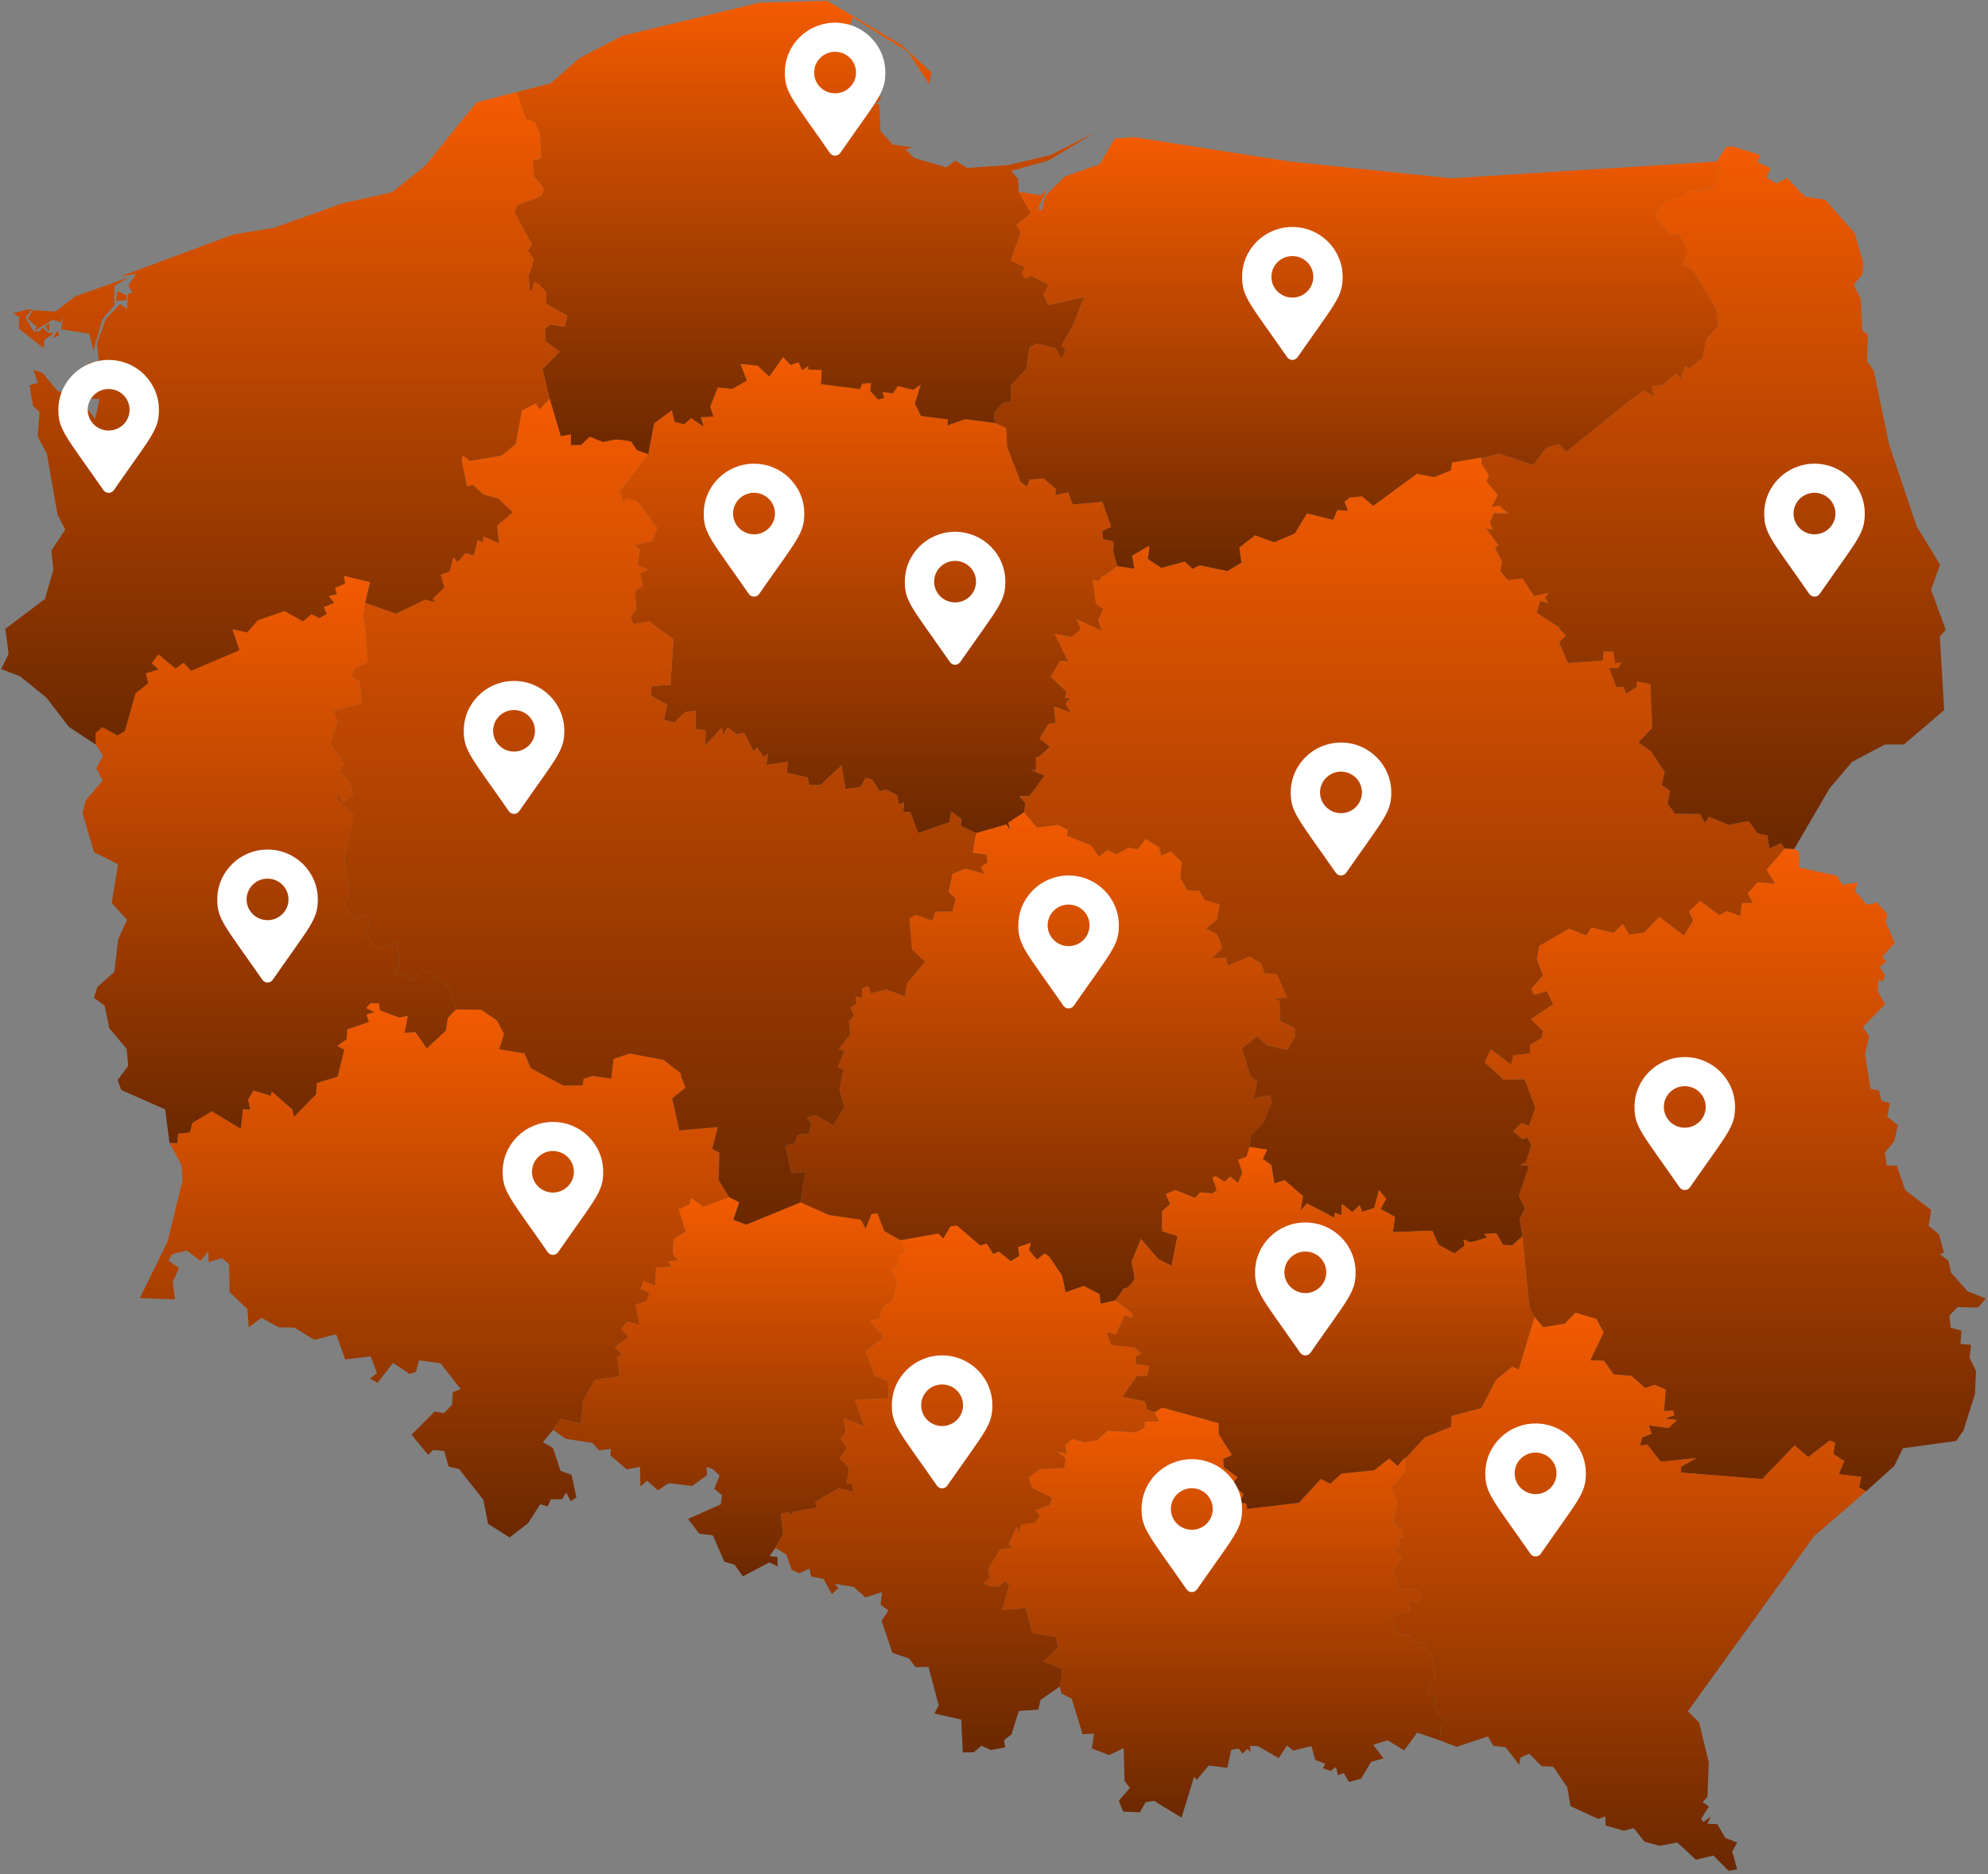 <svg width="613" height="578" viewBox="0 0 613 578" fill="none" xmlns="http://www.w3.org/2000/svg">
<rect x="0" y="0" width="613" height="578" fill="#808080" stroke="none"/>
<g clip-path="url(#clip0_10_3)">
<path d="M52.276 352.462L54.636 352.532L54.926 349.642L58.526 349.242L59.336 346.292L65.286 342.702L74.246 348.072L74.906 342.112L77.136 342.172L76.476 339.092L78.156 336.302L83.476 337.912L83.806 336.572L90.176 342.192L90.596 344.462L97.436 337.492L97.696 333.992L104.106 332.022L106.176 323.702L103.946 322.592L106.906 320.462L107.036 317.472L113.746 315.162L112.986 312.852L115.466 312.122L112.936 310.922L114.156 309.372L116.826 309.452L117.186 311.582L123.056 313.802L125.746 313.262L124.786 318.502L128.106 318.292L131.596 323.302L137.446 317.872L138.066 313.932L140.626 311.302L148.356 311.382L153.216 314.702L155.416 318.922L153.926 323.592L161.756 324.842L163.656 329.402L173.756 334.782L179.676 334.732L179.946 332.702L182.586 331.832L188.496 332.622L189.176 326.542L194.196 324.902L204.606 326.872L209.956 331.012V331.812L211.396 335.482L207.266 338.702L209.446 348.612L221.386 347.572L219.596 354.312L221.816 355.512L221.616 363.952L224.866 369.222L216.866 372.232L213.106 369.462L212.506 371.552L209.316 372.932L211.466 379.872L207.716 382.062L207.436 386.632L209.046 388.712L205.956 388.992L207.296 390.632L202.276 391.022L202.056 396.552L198.466 395.072L197.496 397.492L200.236 398.582L199.436 401.222L196.036 402.362L197.196 408.592L193.376 407.612L191.506 409.852L193.826 412.372L189.566 415.412L191.776 417.682L190.376 418.532L190.966 424.472L183.346 425.622L179.856 431.842L179.076 439.072L173.016 437.572L172.736 437.762L170.556 440.962L167.416 444.782L170.506 446.532L172.816 453.582L176.226 454.832L177.736 461.772L175.966 463.002L174.596 460.292L173.286 462.422L169.876 462.352L168.876 464.572L166.586 463.902L162.836 469.752L157.126 474.152L150.496 469.952L149.046 462.542L141.556 453.052L138.336 452.302L136.986 447.492L133.546 447.162L132.006 448.672L126.906 442.452L134.016 435.322L136.936 435.812L139.376 433.252L139.606 429.372L142.036 428.402L135.816 420.402L129.206 419.522L128.236 423.072L126.316 423.722L121.166 420.322L116.406 426.502L114.096 425.092L116.246 423.492L114.316 418.292L106.446 419.232L103.646 411.472L96.956 413.222L90.776 409.442L85.876 409.322L80.656 406.402L76.706 409.352L76.286 403.722L70.806 398.512L70.636 389.892L68.446 387.992L64.346 389.212L64.206 385.952L61.786 388.842L57.626 385.672L52.986 386.822L51.956 388.802L55.226 391.052L53.246 395.322L53.996 400.732L43.116 400.332L51.676 382.882L56.276 364.082L55.976 359.382L52.276 352.462Z" fill="url(#paint0_linear_10_3)"/>
<path d="M199.876 140.082L201.706 130.512L207.166 126.462L208.016 130.102L211.046 130.782L213.096 128.912L216.996 131.552L216.076 128.612L219.996 128.422L218.986 125.442L221.316 119.472L225.786 119.912L230.286 117.352L228.336 112.202L233.636 112.722L237.216 116.122L241.456 110.042L243.806 112.532L246.236 111.682L247.316 114.102L249.246 112.832V113.922L253.416 114.062L253.166 118.432L265.136 119.962L265.856 118.302L268.596 118.112L268.346 120.572L270.746 123.182L272.656 122.742L272.156 120.882L275.336 121.272L276.886 119.052L281.606 120.202L283.936 118.582L282.116 124.412L283.956 128.252L292.316 129.342L292.146 131.162L297.626 129.242L306.846 130.442L310.266 131.972L310.546 137.772L314.736 148.652L316.636 150.022L317.466 147.922L321.766 147.532L325.606 150.792L325.446 152.612L329.376 151.842L330.806 155.552L339.936 154.782L342.636 162.442L339.866 163.822L340.156 166.232L343.316 166.972L343.406 169.372H343.086L344.566 174.582L340.346 177.702L339.896 177.552L338.786 179.242L336.896 178.702L337.966 186.162L340.236 187.862L338.626 191.282L339.636 194.472L331.986 190.992L333.336 194.032L330.366 196.462L325.246 195.472L329.376 204.012L326.886 203.802L323.976 208.652L328.866 213.312L328.406 215.332L330.016 215.262L328.536 217.022L330.146 219.692L324.996 217.902L325.576 222.992L323.406 223.162L320.546 227.762L323.756 230.302L320.276 233.472L319.466 233.482L319.426 237.652L317.726 237.412L322.136 239.162L317.436 245.512L314.286 245.532L315.796 247.252L316.146 247.822L315.786 250.512L310.906 253.742L311.536 255.982L310.306 254.282L300.916 256.952L296.206 254.612L296.586 252.702L293.316 250.242L292.736 253.602L283.096 256.922L280.726 250.502L278.536 250.282L278.756 247.442L277.146 248.072L276.646 245.242L273.216 243.492L271.226 244.042L268.956 240.452L266.936 239.902L265.326 242.702L260.706 243.322L259.466 236.062L252.946 242.172L249.496 241.982L249.006 239.802L242.676 238.332L242.866 234.972L236.296 235.912L236.776 232.442L235.456 233.532L233.486 230.582L232.296 231.592L229.446 225.972L227.146 226.522L224.366 224.362L222.986 226.682L222.576 224.382L217.416 230.002L217.586 225.242L214.446 224.812L214.536 219.182L211.306 219.612L207.906 222.862L204.726 222.002L205.686 217.282L200.636 214.482L200.966 211.562L206.746 211.242L207.646 197.182L200.166 191.612L195.356 192.522L194.456 190.342L195.936 188.182L196.236 188.122L195.796 182.202L198.146 180.762L197.496 176.802L199.886 175.602L196.666 174.292L197.306 169.602L195.666 168.122L201.176 166.862L202.656 162.772L196.616 154.702L193.126 153.532L192.226 154.972L191.036 151.512L199.876 140.082Z" fill="url(#paint1_linear_10_3)"/>
<path d="M315.786 250.512L319.726 255.232L326.376 254.412L329.246 255.932L329.016 257.742L336.326 260.662L338.876 264.132L341.426 262.142L344.286 263.462L347.976 261.412L350.746 261.882L353.306 258.712L357.436 261.322L358.006 263.842L361.186 262.622L364.446 265.932L363.956 270.752L366.216 274.592L369.816 274.742L371.446 277.552L376.056 278.902L375.296 283.612L371.866 286.342L375.206 288.062L376.466 290.902L376.766 292.592L373.846 295.452L378.116 295.372L378.586 297.792L385.396 294.912L388.916 297.242L390.006 300.162L393.706 300.352L396.926 307.662L393.116 307.992L394.566 308.692L394.686 314.842L399.286 317.072L399.296 319.892L396.986 323.772L390.806 322.452L387.576 319.592L382.956 323.372L385.566 331.872L387.706 333.442L386.636 338.662L391.636 337.772L392.166 339.952L389.706 346.002L385.696 350.172L385.276 353.712L384.416 356.722L381.796 357.692L383.086 361.682L381.716 364.872L379.336 362.862L377.616 364.492L374.936 362.742L373.846 363.082L375.216 367.082L373.776 368.072L370.076 367.722L368.486 369.442L362.366 367.002L359.496 368.242L360.806 371.302L358.286 373.622L358.386 379.712L363.056 381.172L361.266 390.402L357.066 388.232L351.816 382.092L348.916 389.162L349.796 393.502V394.472L348.946 395.872L348.856 395.862L347.826 396.942L347.356 397.292L346.316 397.412L346.396 397.652L343.956 401.012L339.386 402.102L339.016 399.102L334.156 396.592L328.576 398.572L327.476 393.352L323.416 387.432L322.126 386.592L319.726 388.502L317.296 385.532L317.816 383.312L313.926 384.592L314.336 387.322L311.646 388.962L308.016 386.022L306.286 386.792L304.226 383.552L302.206 384.132L295.036 377.962L293.056 378.292L290.876 382.012L289.316 380.442L277.656 382.522L272.656 379.672L270.506 374.212L268.766 374.442L266.926 378.972L265.436 376.192L255.696 374.762L246.806 370.832L248.276 361.402L243.996 361.972L242.136 353.222L244.896 352.712L245.976 349.932L249.406 349.552L250.176 346.632L248.736 344.662L251.536 343.872L256.946 347.032L260.296 341.522L258.836 335.842L260.086 329.822L258.326 329.142L260.356 324.192L258.646 323.452L262.176 318.952L261.746 314.952L263.376 313.282L262.216 310.742L264.106 309.452L263.816 307.302L265.726 307.762L265.916 304.702L267.756 304.092L268.516 306.322L273.346 305.152L279.046 307.292L279.606 303.312L285.286 296.602L281.226 292.852L280.406 283.282L282.326 282.102L287.516 283.872L288.386 281.172L293.656 281.042L294.666 277.152L292.496 275.152L293.706 269.432L297.666 267.852L303.506 269.482L302.446 267.362L304.476 265.992L304.186 263.552L299.926 263.002L300.916 256.952L310.306 254.282L311.536 255.982L310.906 253.742L315.786 250.512Z" fill="url(#paint2_linear_10_3)"/>
<path d="M550.366 261.672L553.226 261.842L554.686 262.632L554.786 267.532L566.316 270.082L568.146 272.862L572.816 272.192L571.986 274.842L575.706 279.042L578.756 278.352L582.026 282.012L581.426 284.232L584.236 290.822L580.456 295.032L581.606 296.602L579.586 298.212L581.176 300.602L580.696 302.612L579.236 302.192L578.956 305.712L581.296 309.682L574.466 316.682L576.356 319.672L575.066 325.032L576.756 335.762L579.446 336.332L580.136 339.432L582.756 340.212L581.956 344.412L585.186 347.012L584.106 351.972L581.216 355.442L581.766 359.452H584.886L587.486 367.032L595.476 373.152L594.706 378.112L597.876 380.612L599.426 386.342L598.106 386.752L600.756 388.722L601.606 392.482L606.666 398.212L612.336 400.452L609.896 403.252L603.636 403.092L601.106 405.712L601.476 409.462L604.846 410.382L604.496 414.422L607.806 414.762L607.296 418.732L609.316 422.842L608.956 429.962L605.446 441.142L603.216 444.392L586.726 446.642L584.116 452.062L575.396 459.922L573.256 458.732L573.886 455.462L567.016 454.652L568.716 450.382H568.276L565.316 448.372L565.866 444.862L564.126 444.322L557.556 449.372L553.366 445.762L543.386 456.142L518.356 454.152L518.386 452.282L523.086 449.682L512.086 450.802L507.936 445.482L505.706 445.862L506.346 443.262L509.236 442.152L508.406 439.562L514.486 440.392L517.086 437.932L513.236 437.472L516.276 436.442L515.896 435.052L513.076 435.172L513.606 428.552L510.236 427.092L507.296 428.072L503.056 424.352L497.556 423.872L494.596 419.692L490.336 419.502L494.476 410.922L492.196 406.752L485.786 404.862L482.476 408.252L475.776 409.352L473.176 406.152L471.586 403.222L469.426 381.292L468.586 375.772L470.206 372.672L468.326 368.772L471.476 359.612L468.666 359.272L470.466 358.452L472.176 353.362L470.966 350.762L469.386 351.332L466.546 348.872L469.146 346.262L471.386 347.272L473.416 341.642L470.136 332.862L463.616 332.982L457.786 327.632L459.676 323.542L465.916 328.242L466.606 325.402L471.766 324.852L471.746 322.232L475.436 320.042L475.736 317.962L472.036 314.322L478.886 309.722L476.926 305.692L472.966 306.852L472.146 304.942L475.776 300.882L473.826 295.642L474.646 291.692L483.806 286.362L489.126 288.472L490.656 285.992L497.546 287.662L500.376 284.862L502.416 288.252L507.006 287.552L511.636 282.702L519.246 288.482L522.086 283.822L520.806 281.112L524.256 277.812L530.186 282.242L532.566 280.932L536.626 282.572L537.066 278.472L540.466 278.442L538.896 275.512L541.926 272.102L547.326 272.482L544.686 268.222L550.366 261.672Z" fill="url(#paint3_linear_10_3)"/>
<path d="M29.506 229.602L29.436 226.012L31.526 224.242L36.236 226.802L38.506 225.372L41.756 213.842L45.736 210.642L44.946 207.632L48.836 206.422L46.786 204.512L48.816 201.762L54.096 206.132L56.656 204.332L58.866 206.862L73.816 200.482L71.656 194.002L76.206 195.012L79.536 191.222L87.716 188.402L93.416 191.582L96.046 189.362L98.456 190.582L100.746 189.302L99.766 187.222L103.016 185.912L101.336 183.762L103.846 183.252L103.316 181.292L106.406 179.922L105.986 177.562L114.106 179.502L112.606 185.842L112.006 190.002V190.342L112.476 193.422L112.646 193.542L113.436 204.282L109.166 206.342L108.346 208.812L110.946 209.942L111.586 217.132L102.916 219.152L104.076 222.552L101.826 229.302L106.096 235.442L104.666 237.922L107.876 241.122L108.906 245.472L105.806 247.462L104.416 244.752L103.636 246.502L109.186 251.282L106.226 264.122L107.756 275.662L105.906 279.072L110.176 283.552L111.456 281.842L113.706 282.882L114.236 285.152L112.406 287.712L116.056 292.552L122.466 290.702L123.346 297.382L121.136 300.502L124.816 300.702L127.206 302.862L129.956 299.352L132.956 300.152L138.416 304.752L140.626 311.302L138.066 313.932L137.446 317.872L131.596 323.302L128.106 318.292L124.786 318.502L125.746 313.262L123.056 313.802L117.186 311.582L116.826 309.452L114.156 309.372L112.936 310.922L115.466 312.122L112.986 312.852L113.746 315.162L107.036 317.472L106.906 320.462L103.946 322.592L106.176 323.702L104.106 332.022L97.696 333.992L97.436 337.492L90.596 344.462L90.176 342.192L83.806 336.572L83.476 337.912L78.156 336.302L76.476 339.092L77.136 342.172L74.906 342.112L74.246 348.072L65.286 342.702L59.336 346.292L58.526 349.242L54.926 349.642L54.636 352.532L52.276 352.462L50.916 342.132L37.396 336.162L36.276 333.092L39.536 328.692L39.076 323.512L33.686 317.062L32.286 310.202L28.936 307.682L30.096 304.292L35.256 299.742L36.436 289.732L39.166 283.632L34.446 278.482L36.406 266.542L28.996 262.812L25.446 250.752L26.356 246.922L31.616 240.782L29.706 236.902L31.786 233.052L29.506 229.602Z" fill="url(#paint4_linear_10_3)"/>
<path d="M356.066 435.482L358.386 434.092L375.766 438.882L375.796 442.272L379.876 448.752L377.196 449.942L377.376 452.492L381.606 455.562L380.036 457.582L383.486 460.852L382.116 463.412L384.316 463.672L384.596 465.332L400.496 463.452L407.326 456.062L410.146 457.602L413.676 454.442L423.726 453.422L428.376 449.782L430.946 452.132L432.926 449.762L433.526 453.622L429.076 458.832L430.956 463.212L429.476 469.742L431.436 470.292L429.666 470.702L432.216 471.372L432.806 474.112L430.806 474.582L432.036 476.112L429.726 477.832L432.236 480.472L429.646 484.652L431.596 490.042L437.356 490.472L438.346 492.492L437.546 494.052L434.486 493.882L434.316 497.022L428.696 498.202L430.556 500.542L429.796 504.152L435.246 504.292L436.356 506.242L439.366 506.662L441.856 511.952L442.586 516.912L439.986 522.152L442.926 524.022L442.076 526.392L445.786 531.102L443.956 531.972L444.406 536.872L437.006 534.332L432.986 539.792L427.866 536.722L423.446 538.062L426.596 542.312L422.806 543.312L419.676 548.552L415.956 549.562L414.376 546.822L412.546 547.462L411.956 544.922L410.286 546.172L407.886 545.272L408.636 543.942L405.566 542.742L404.386 538.482L398.756 539.892L396.836 538.292L394.296 542.192L387.926 538.532L385.466 538.382L385.556 540.302L384.656 539.322L383.096 540.832L381.966 539.242L379.656 539.632L378.436 545.192L372.736 544.462L369.026 548.912L368.226 547.862L364.326 560.552L355.836 555.382L353.266 555.802L351.446 558.912L346.316 558.702L345.006 555.342L348.436 551.372L346.756 549.282L346.476 539.102L342.026 541.262L336.676 539.222L337.336 534.622L333.816 534.852L330.476 523.892L327.296 522.272L326.776 520.112L327.606 514.822L321.646 512.392L326.256 508.052L325.586 504.832L318.316 503.662L316.336 495.942L308.946 496.552L311.156 488.762L310.026 487.792L307.796 489.212H307.146L306.066 489.252H305.316L303.166 488.172L305.056 486.972L304.826 483.662L308.296 477.822L312.176 477.192L310.986 476.322L313.316 471.042H313.646L313.926 472.932L314.986 470.132L319.096 469.552L320.626 467.382L319.306 465.772L323.736 464.072L324.416 461.942L318.216 458.842L317.146 455.802L320.556 453.122L328.156 452.732L328.596 449.732L326.126 447.862L326.446 447.762L328.956 448.342L328.456 445.722L330.536 443.742L334.396 444.832L338.376 444.102L341.516 441.212L350.076 441.742L352.916 440.352L352.996 438.462L357.386 438.322L356.066 435.482Z" fill="url(#paint5_linear_10_3)"/>
<path d="M344.566 174.582L349.736 175.362L349.076 171.372L354.186 168.352L354.466 168.902L353.916 172.352L358.086 175.122L365.326 173.162L367.746 175.392L369.936 174.322L378.456 176.102L382.796 173.532L382.136 168.842L386.976 165.092L392.916 167.212L399.236 164.532L402.996 158.312L411.066 160.332L412.386 157.282L415.566 157.512L414.576 154.722L416.196 153.422L420.006 153.072L423.436 155.992L436.916 146.112L442.256 147.152L447.386 145.032L447.686 142.652L456.676 141.102L457.016 142.602H456.556L459.156 146.592L458.336 148.442L461.856 152.662L459.966 156.302L462.346 155.922L465.056 158.322L460.896 158.252L460.936 157.842L459.366 161.032L460.326 163.392L458.266 163.022L462.136 168.202L461.006 168.902L463.216 173.332L462.626 176.122L464.936 178.902L469.446 178.352L473.076 183.822L477.516 182.752L476.426 184.342L477.506 186.052L474.936 185.342L473.856 188.962L481.096 193.692H480.576L482.866 195.972L480.746 198.112L483.516 204.482L494.226 203.692L494.486 200.832L497.516 200.962L498.016 204.572L499.916 204.162L499.056 206.002L496.206 206.062L498.426 211.962L500.636 211.752L501.456 213.932L504.736 211.772L504.606 210.152L508.906 210.962L509.466 224.472L505.176 228.962L509.106 231.702L513.326 238.082L512.386 242.052L514.926 243.872L514.246 247.942L516.526 250.952L524.246 251.032L525.636 253.732L527.036 251.852L532.986 254.392L539.186 253.212L541.966 256.992L545.036 257.662L545.556 261.652L549.096 260.022L550.366 261.672L544.686 268.222L547.326 272.482L541.926 272.102L538.896 275.512L540.466 278.442L537.066 278.472L536.626 282.572L532.566 280.932L530.186 282.242L524.256 277.812L520.806 281.112L522.086 283.822L519.246 288.482L511.636 282.702L507.006 287.552L502.416 288.252L500.376 284.862L497.546 287.662L490.656 285.992L489.126 288.472L483.806 286.362L474.646 291.692L473.826 295.642L475.776 300.882L472.146 304.942L472.966 306.852L476.926 305.692L478.886 309.722L472.036 314.322L475.736 317.962L475.436 320.042L471.746 322.232L471.766 324.852L466.606 325.402L465.916 328.242L459.676 323.542L457.786 327.632L463.616 332.982L470.136 332.862L473.416 341.642L471.386 347.272L469.146 346.262L466.546 348.872L469.386 351.332L470.966 350.762L472.176 353.362L470.466 358.452L468.666 359.272L471.476 359.612L468.326 368.772L470.206 372.672L468.586 375.772L469.426 381.292L466.236 384.132L463.416 383.892L461.416 380.372L457.536 380.532L458.666 381.612L453.396 383.182L451.306 382.242L451.606 384.192L448.466 386.582L443.536 383.862L441.636 379.542L429.476 379.982L430.146 375.292L425.696 372.852L427.446 369.692L425.216 367.022L423.736 372.542L420.056 373.762L419.246 371.692L416.966 373.822L413.806 371.312L413.576 374.782L411.566 374.002L411.496 375.582L402.996 371.122L401.056 373.302L401.766 368.872L396.116 363.982L392.926 364.962L392.016 359.312L389.396 357.452L390.706 354.552L385.276 353.712L385.696 350.172L389.706 346.002L392.166 339.952L391.636 337.772L386.636 338.662L387.706 333.442L385.566 331.872L382.956 323.372L387.576 319.592L390.806 322.452L396.986 323.772L399.296 319.892L399.286 317.072L394.686 314.842L394.566 308.692L393.116 307.992L396.926 307.662L393.706 300.352L390.006 300.162L388.916 297.242L385.396 294.912L378.586 297.792L378.116 295.372L373.846 295.452L376.766 292.592L376.466 290.902L375.206 288.062L371.866 286.342L375.296 283.612L376.056 278.902L371.446 277.552L369.816 274.742L366.216 274.592L363.956 270.752L364.446 265.932L361.186 262.622L358.006 263.842L357.436 261.322L353.306 258.712L350.746 261.882L347.976 261.412L344.286 263.462L341.426 262.142L338.876 264.132L336.326 260.662L329.016 257.742L329.246 255.932L326.376 254.412L319.726 255.232L315.786 250.512L316.146 247.822L315.796 247.252L314.286 245.532L317.436 245.512L322.136 239.162L317.726 237.412L319.426 237.652L319.466 233.482L320.276 233.472L323.756 230.302L320.546 227.762L323.406 223.162L325.576 222.992L324.996 217.902L330.146 219.692L328.536 217.022L330.016 215.262L328.406 215.332L328.866 213.312L323.976 208.652L326.886 203.802L329.376 204.012L325.246 195.472L330.366 196.462L333.336 194.032L331.986 190.992L339.636 194.472L338.626 191.282L340.236 187.862L337.966 186.162L336.896 178.702L338.786 179.242L339.896 177.552L340.346 177.702L344.566 174.582Z" fill="url(#paint6_linear_10_3)"/>
<path d="M224.866 369.222L227.966 370.782L226.116 376.162L230.086 377.672L246.806 370.832L255.696 374.762L265.436 376.192L266.926 378.972L268.766 374.442L270.506 374.212L272.656 379.672L277.656 382.522L279.486 385.822L277.056 387.062L277.126 389.982L274.796 391.642L276.556 395.382L275.226 400.862L271.956 403.452L271.216 406.522L268.236 407.262L272.546 412.452L266.906 416.652L269.626 424.142L273.736 425.922L274.036 431.202L263.596 431.672L266.446 439.822L260.216 437.462L260.736 441.692L259.276 443.722L261.096 446.592L258.886 449.672L261.816 452.802L261.076 457.422L262.806 457.692L263.096 460.022L258.576 459.042L251.456 463.162L251.876 464.942L252.256 464.912L244.436 466.262L243.776 467.662L243.216 466.292L240.816 466.882L241.476 473.112L239.096 477.352L237.276 479.922L239.716 480.132L239.766 483.092L237.286 481.822L229.036 486.152L226.506 482.532L223.346 481.632L219.806 473.502L215.636 473.002L212.146 468.442L222.246 463.942L222.636 461.122L220.216 459.122L221.886 455.092L219.786 453.052L217.916 452.392L217.976 454.962L213.436 458.262L206.206 457.412L202.826 459.622L199.536 456.652L197.476 458.412L197.346 452.342L193.296 453.172L188.236 448.882L188.396 446.832L184.716 447.292L182.676 445.002L174.406 443.732L170.556 440.962L172.736 437.762L173.016 437.572L179.076 439.072L179.856 431.842L183.346 425.622L190.966 424.472L190.376 418.532L191.776 417.682L189.566 415.412L193.826 412.372L191.506 409.852L193.376 407.612L197.196 408.592L196.036 402.362L199.436 401.222L200.236 398.582L197.496 397.492L198.466 395.072L202.056 396.552L202.276 391.022L207.296 390.632L205.956 388.992L209.046 388.712L207.436 386.632L207.716 382.062L211.466 379.872L209.316 372.932L212.506 371.552L213.106 369.462L216.866 372.232L224.866 369.222Z" fill="url(#paint7_linear_10_3)"/>
<path d="M473.176 406.152L475.776 409.352L482.476 408.252L485.786 404.862L492.196 406.752L494.476 410.922L490.336 419.502L494.596 419.692L497.556 423.872L503.056 424.352L507.296 428.072L510.236 427.092L513.606 428.552L513.076 435.172L515.896 435.052L516.276 436.442L513.236 437.472L517.086 437.932L514.486 440.392L508.406 439.562L509.236 442.152L506.346 443.262L505.706 445.862L507.936 445.482L512.086 450.802L523.086 449.682L518.386 452.282L518.356 454.152L543.386 456.142L553.366 445.762L557.556 449.372L564.126 444.322L565.866 444.862L565.316 448.372L568.276 450.382H568.716L567.016 454.652L573.886 455.462L573.256 458.732L575.396 459.922L559.376 473.742L520.436 527.762L523.926 531.182L526.906 543.512L526.506 554.152L524.996 555.742L526.946 557.162L524.546 560.912L525.246 561.892L527.476 560.222L526.476 562.442L529.526 562.522L531.986 566.792L535.646 568.222L534.156 570.992L535.636 576.482L533.036 576.962L528.336 572.242L522.946 573.532L517.196 568.222L511.776 569.232L507.086 567.982L503.746 563.782L500.756 564.602L495.106 562.982L494.976 560.152L492.876 560.962L484.276 557.012L483.266 551.202L478.966 544.882L475.356 544.672L471.546 540.852L468.856 542.022L468.406 544.272L464.276 538.842L460.446 538.402L458.826 535.512L449.126 538.722L444.406 536.872L443.956 531.972L445.786 531.102L442.076 526.392L442.926 524.022L439.986 522.152L442.586 516.912L441.856 511.952L439.366 506.662L436.356 506.242L435.246 504.292L429.796 504.152L430.556 500.542L428.696 498.202L434.316 497.022L434.486 493.882L437.546 494.052L438.346 492.492L437.356 490.472L431.596 490.042L429.646 484.652L432.236 480.472L429.726 477.832L432.036 476.112L430.806 474.582L432.806 474.112L432.216 471.372L429.666 470.702L431.436 470.292L429.476 469.742L430.956 463.212L429.076 458.832L433.526 453.622L432.926 449.762L433.176 449.732L433.676 449.372L439.316 443.302L447.446 440.002L447.606 436.682L456.766 434.212L461.276 425.552L466.366 421.362L468.276 422.402L473.176 406.152Z" fill="url(#paint8_linear_10_3)"/>
<path d="M534.056 45.132L542.856 47.832L541.846 49.982L545.906 51.872L544.786 54.762L547.766 56.572L551.036 54.892L556.536 60.622L562.826 61.612L571.936 71.932L574.476 80.962L574.276 84.532L571.656 87.832L573.726 92.062L574.226 101.982L575.936 103.092L575.736 111.542L577.766 114.262L582.516 137.082L591.056 162.452L598.226 174.142L595.446 181.882L599.966 194.212L598.146 196.332L599.486 218.992L587.066 229.592L581.186 229.622L571.076 234.952L564.096 243.222L553.226 261.842L550.366 261.672L549.096 260.022L545.556 261.652L545.036 257.662L541.966 256.992L539.186 253.212L532.986 254.392L527.036 251.852L525.636 253.732L524.246 251.032L516.526 250.952L514.246 247.942L514.926 243.872L512.386 242.052L513.326 238.082L509.106 231.702L505.176 228.962L509.466 224.472L508.906 210.962L504.606 210.152L504.736 211.772L501.456 213.932L500.636 211.752L498.426 211.962L496.206 206.062L499.056 206.002L499.916 204.162L498.016 204.572L497.516 200.962L494.486 200.832L494.226 203.692L483.516 204.482L480.746 198.112L482.866 195.972L480.576 193.692H481.096L473.856 188.962L474.936 185.342L477.506 186.052L476.426 184.342L477.516 182.752L473.076 183.822L469.446 178.352L464.936 178.902L462.626 176.122L463.216 173.332L461.006 168.902L462.136 168.202L458.266 163.022L460.326 163.392L459.366 161.032L460.936 157.842L460.896 158.252L465.056 158.322L462.346 155.922L459.966 156.302L461.856 152.662L458.336 148.442L459.156 146.592L456.556 142.602H457.016L456.676 141.102L457.396 141.142L462.166 139.852L472.786 143.412L476.626 138.222L480.656 136.892L482.976 139.302L503.076 123.082L506.996 120.452L509.936 122.262L509.376 118.962L512.616 118.792L516.916 115.042L518.276 116.772L519.576 112.882L520.636 113.582L521.406 113.182L525.096 110.302L526.006 104.792L529.876 100.272L529.146 95.192L522.206 83.612L518.806 81.472L520.276 77.072L517.676 72.092L514.926 72.582L510.266 66.662L512.906 62.292L519.386 60.272L520.346 58.292L524.006 59.082L528.616 57.322L530.506 52.082L529.366 49.812L532.226 45.392L534.056 45.132Z" fill="url(#paint9_linear_10_3)"/>
<path d="M255.106 0.252L277.946 13.862L287.216 22.332L286.476 25.912L280.026 16.022L262.806 5.292L261.096 11.462L265.806 15.172L265.706 21.732L268.596 20.852L268.406 24.132L271.656 30.352L270.456 31.732L267.896 30.872L271.176 32.382L271.496 40.432L275.306 44.592L281.296 45.452L279.216 46.092L281.846 48.682L291.816 51.622L294.586 49.542L298.216 51.802L310.886 50.912L323.966 47.792L337.656 40.862L323.176 49.572L311.796 52.722L313.916 55.132L314.116 59.182L317.826 65.772L313.426 69.392L314.736 71.602L311.676 80.382L316.126 82.402L314.986 84.142L316.136 85.992L318.076 85.052L323.376 87.802L321.756 90.882L323.236 94.062L334.306 91.652L331.316 99.182V99.512L327.276 106.612L328.536 107.682L327.466 110.632L325.326 107.422L319.666 105.962L317.456 107.172L316.476 113.792L311.766 118.822L311.606 123.992L309.316 124.142L306.396 127.532L306.846 130.452L297.626 129.252L292.146 131.182L292.316 129.352L283.956 128.262L282.116 124.422L283.936 118.592L281.606 120.212L276.886 119.072L275.336 121.282L272.146 120.902L272.646 122.752L270.736 123.192L268.346 120.582L268.596 118.122L265.846 118.322L265.136 119.982L253.156 118.452L253.406 114.092L249.246 113.952V112.862L247.316 114.142L246.226 111.722L243.796 112.562L241.456 110.082L237.206 116.162L233.626 112.762L228.326 112.232L230.276 117.382L225.776 119.942L221.306 119.502L218.976 125.472L219.986 128.462L216.066 128.642L216.986 131.582L213.096 128.932L211.046 130.812L208.016 130.122L207.166 126.492L201.706 130.532L199.876 140.102L196.566 138.922L196.326 138.832L194.546 136.162L190.696 135.602L189.376 135.662L185.886 136.362L181.826 134.732L179.196 137.282L175.996 137.302L176.016 134.002L172.906 134.582L169.466 122.972L167.296 113.792L172.566 108.432L168.126 105.132L168.156 101.372L169.496 100.082L174.146 100.812L174.956 97.392L168.496 93.742L168.366 90.102L166.326 87.762L164.786 86.952L164.026 89.522L163.316 89.582L162.966 84.662L163.386 84.152L164.616 80.052L162.726 77.282L164.046 75.492L158.586 65.392L159.546 63.282L167.076 60.432L167.746 58.092L164.676 54.482L164.196 49.522L166.896 48.832L166.476 41.142L165.036 37.812L162.106 36.602L159.296 28.412L169.806 25.702L178.796 17.852L191.866 11.052L234.156 0.842L255.106 0.252Z" fill="url(#paint10_linear_10_3)"/>
<path d="M277.656 382.522L289.316 380.442L290.876 382.012L293.056 378.292L295.036 377.962L302.206 384.132L304.226 383.552L306.286 386.792L308.016 386.022L311.646 388.962L314.336 387.322L313.926 384.592L317.816 383.312L317.296 385.532L319.726 388.502L322.126 386.592L323.416 387.432L327.476 393.352L328.576 398.572L334.156 396.592L339.016 399.102L339.386 402.102L343.956 401.012L349.236 405.082L349.016 406.522L346.786 405.582L344.106 411.562L341.216 410.782L342.646 414.762L349.786 415.572L351.866 417.302L350.136 418.412L350.296 420.652L354.426 421.282L353.786 424.252L350.516 424.422L346.166 430.722L353.066 432.152L353.766 434.742L356.066 435.482L357.386 438.322L352.996 438.462L352.916 440.352L350.076 441.742L341.516 441.212L338.376 444.102L334.396 444.832L330.536 443.742L328.456 445.722L328.956 448.342L326.446 447.762L326.126 447.862L328.596 449.732L328.156 452.732L320.556 453.122L317.146 455.802L318.216 458.842L324.416 461.942L323.736 464.072L319.306 465.772L320.626 467.382L319.096 469.552L314.986 470.132L313.926 472.932L313.646 471.042H313.316L310.986 476.322L312.176 477.192L308.296 477.822L304.826 483.662L305.056 486.972L303.166 488.172L305.316 489.252H306.066L307.146 489.212H307.796L310.026 487.792L311.156 488.762L308.946 496.552L316.336 495.942L318.316 503.662L325.586 504.832L326.256 508.052L321.646 512.392L327.606 514.822L326.776 520.112L320.836 524.272L320.176 527.242L314.146 527.652L311.896 534.882L309.586 536.632L309.956 538.872L305.546 539.712L302.646 538.382L300.266 540.402L296.876 540.442L296.396 530.302L288.106 528.452L289.446 525.962L286.296 514.062L282.296 514.132L280.286 511.442L275.186 509.752L271.836 499.832L273.946 496.662L271.546 494.892L271.966 491.002L266.866 492.642L263.256 489.422L257.376 488.422L258.516 489.762L256.486 491.602L253.936 486.922L250.116 486.212L249.626 483.742L246.406 485.232L244.086 484.082L242.456 479.422L239.096 477.352L241.476 473.112L240.816 466.882L243.216 466.292L243.776 467.662L244.436 466.262L252.256 464.912L251.876 464.942L251.456 463.162L258.576 459.042L263.096 460.022L262.806 457.692L261.076 457.422L261.816 452.802L258.886 449.672L261.096 446.592L259.276 443.722L260.736 441.692L260.216 437.462L266.446 439.822L263.596 431.672L274.036 431.202L273.736 425.922L269.626 424.142L266.906 416.652L272.546 412.452L268.236 407.262L271.216 406.522L271.956 403.452L275.226 400.862L276.556 395.382L274.796 391.642L277.126 389.982L277.056 387.062L279.486 385.822L277.656 382.522Z" fill="url(#paint11_linear_10_3)"/>
<path d="M385.276 353.712L390.706 354.552L389.396 357.452L392.016 359.312L392.926 364.962L396.116 363.982L401.766 368.872L401.056 373.302L402.996 371.122L411.496 375.582L411.566 374.002L413.576 374.782L413.806 371.312L416.966 373.822L419.246 371.692L420.056 373.762L423.736 372.542L425.216 367.022L427.446 369.692L425.696 372.852L430.146 375.292L429.476 379.982L441.636 379.542L443.536 383.862L448.466 386.582L451.606 384.192L451.306 382.242L453.396 383.182L458.666 381.612L457.536 380.532L461.416 380.372L463.416 383.892L466.236 384.132L469.426 381.292L471.586 403.222L473.176 406.152L468.276 422.402L466.366 421.362L461.276 425.552L456.766 434.212L447.606 436.682L447.446 440.002L439.316 443.302L433.676 449.372L433.176 449.732L432.926 449.762L430.946 452.132L428.376 449.782L423.726 453.422L413.676 454.442L410.146 457.602L407.326 456.062L400.496 463.452L384.596 465.332L384.316 463.672L382.116 463.412L383.486 460.852L380.036 457.582L381.606 455.562L377.376 452.492L377.196 449.942L379.876 448.752L375.796 442.272L375.766 438.882L358.386 434.092L356.066 435.482L353.766 434.742L353.066 432.152L346.166 430.722L350.516 424.422L353.786 424.252L354.426 421.282L350.296 420.652L350.136 418.412L351.866 417.302L349.786 415.572L342.646 414.762L341.216 410.782L344.106 411.562L346.786 405.582L349.016 406.522L349.236 405.082L343.956 401.012L346.396 397.652L346.316 397.412L347.356 397.292L347.826 396.942L348.856 395.862L348.946 395.872L349.796 394.472V393.502L348.916 389.162L351.816 382.092L357.066 388.232L361.266 390.402L363.056 381.172L358.386 379.712L358.286 373.622L360.806 371.302L359.496 368.242L362.366 367.002L368.486 369.442L370.076 367.722L373.776 368.072L375.216 367.082L373.846 363.082L374.936 362.742L377.616 364.492L379.336 362.862L381.716 364.872L383.086 361.682L381.796 357.692L384.416 356.722L385.276 353.712Z" fill="url(#paint12_linear_10_3)"/>
<path d="M349.886 42.342L397.656 49.802L447.506 54.992L529.366 49.812L530.506 52.082L528.616 57.322L524.006 59.082L520.346 58.292L519.386 60.272L512.906 62.292L510.266 66.662L514.926 72.582L517.676 72.092L520.276 77.072L518.806 81.472L522.206 83.612L529.146 95.192L529.876 100.272L526.006 104.792L525.096 110.302L521.406 113.182L520.636 113.582L519.576 112.882L518.276 116.772L516.916 115.042L512.616 118.792L509.376 118.962L509.936 122.262L506.996 120.452L503.076 123.082L482.976 139.302L480.656 136.892L476.626 138.222L472.786 143.412L462.166 139.852L457.396 141.142L456.676 141.102L447.686 142.652L447.386 145.032L442.256 147.152L436.916 146.112L423.436 155.992L420.006 153.072L416.196 153.422L414.576 154.722L415.566 157.512L412.386 157.282L411.066 160.332L402.996 158.312L399.236 164.532L392.916 167.212L386.976 165.092L382.136 168.842L382.796 173.532L378.456 176.102L369.936 174.322L367.746 175.392L365.326 173.162L358.086 175.122L353.916 172.352L354.466 168.902L354.186 168.352L349.076 171.372L349.736 175.362L344.566 174.582L343.086 169.372H343.406L343.316 166.972L340.156 166.232L339.866 163.822L342.636 162.442L339.936 154.782L330.806 155.552L329.376 151.842L325.446 152.612L325.606 150.792L321.766 147.532L317.466 147.922L316.636 150.022L314.736 148.652L310.546 137.772L310.266 131.972L306.846 130.442L306.406 127.512L309.326 124.122L311.616 123.972L311.776 118.802L316.486 113.762L317.476 107.152L319.676 105.942L325.336 107.412L327.476 110.612L328.546 107.662L327.286 106.592L331.326 99.492V99.162L334.306 91.632L323.236 94.042L321.756 90.862L323.376 87.792L318.066 85.042L316.126 85.982L314.976 84.142L316.116 82.402L311.666 80.372L314.726 71.592L313.416 69.392L317.816 65.762L314.116 59.182L321.056 60.212L322.776 58.252L320.086 64.342L321.136 64.912L322.376 60.362L328.396 54.392L339.086 50.672L343.776 42.682L349.886 42.342Z" fill="url(#paint13_linear_10_3)"/>
<path d="M169.476 122.952L172.906 134.562L176.026 133.972L176.006 137.272L179.206 137.252L181.836 134.702L185.896 136.332L189.386 135.632L190.706 135.572L194.546 136.142L196.326 138.812L196.566 138.902L199.876 140.082L191.036 151.512L192.226 154.972L193.126 153.532L196.616 154.702L202.656 162.772L201.176 166.862L195.666 168.122L197.306 169.602L196.666 174.292L199.886 175.602L197.496 176.802L198.146 180.762L195.796 182.202L196.236 188.122L195.936 188.182L194.456 190.342L195.356 192.522L200.166 191.612L207.646 197.182L206.746 211.242L200.966 211.562L200.636 214.482L205.686 217.282L204.726 222.002L207.906 222.862L211.306 219.612L214.536 219.182L214.446 224.812L217.586 225.242L217.416 230.002L222.576 224.382L222.986 226.682L224.366 224.362L227.146 226.522L229.446 225.972L232.296 231.592L233.486 230.582L235.456 233.532L236.776 232.442L236.296 235.912L242.866 234.972L242.676 238.332L249.006 239.802L249.496 241.982L252.946 242.172L259.466 236.062L260.706 243.322L265.326 242.702L266.936 239.902L268.956 240.452L271.226 244.042L273.216 243.492L276.646 245.242L277.146 248.072L278.756 247.442L278.536 250.282L280.726 250.502L283.096 256.922L292.736 253.602L293.316 250.242L296.586 252.702L296.206 254.612L300.916 256.952L299.926 263.002L304.186 263.552L304.476 265.992L302.446 267.362L303.506 269.482L297.666 267.852L293.706 269.432L292.496 275.152L294.666 277.152L293.656 281.042L288.386 281.172L287.516 283.872L282.326 282.102L280.406 283.282L281.226 292.852L285.286 296.602L279.606 303.312L279.046 307.292L273.346 305.152L268.516 306.322L267.756 304.092L265.916 304.702L265.726 307.762L263.816 307.302L264.106 309.452L262.216 310.742L263.376 313.282L261.746 314.952L262.176 318.952L258.646 323.452L260.356 324.192L258.326 329.142L260.086 329.822L258.836 335.842L260.296 341.522L256.946 347.032L251.536 343.872L248.736 344.662L250.176 346.632L249.406 349.552L245.976 349.932L244.896 352.712L242.136 353.222L243.996 361.972L248.276 361.402L246.806 370.832L230.086 377.672L226.116 376.162L227.966 370.782L224.866 369.222L221.616 363.952L221.816 355.512L219.596 354.312L221.386 347.572L209.446 348.612L207.266 338.702L211.396 335.482L209.956 331.812V331.012L204.606 326.872L194.196 324.902L189.176 326.542L188.496 332.622L182.586 331.832L179.946 332.702L179.676 334.732L173.756 334.782L163.656 329.402L161.756 324.842L153.926 323.592L155.416 318.922L153.216 314.702L148.356 311.382L140.626 311.302L138.416 304.752L132.956 300.152L129.956 299.352L127.206 302.862L124.816 300.702L121.136 300.502L123.346 297.382L122.466 290.702L116.056 292.552L112.406 287.712L114.236 285.152L113.706 282.882L111.456 281.842L110.176 283.552L105.906 279.072L107.756 275.662L106.226 264.122L109.186 251.282L103.636 246.502L104.416 244.752L105.806 247.462L108.906 245.472L107.876 241.122L104.666 237.922L106.096 235.442L101.826 229.302L104.076 222.552L102.916 219.152L111.586 217.132L110.946 209.942L108.346 208.812L109.166 206.342L113.436 204.282L112.646 193.542L112.476 193.422L112.006 190.342V190.002L112.606 185.842L122.056 189.232L131.086 184.902L134.136 185.692L133.406 184.662L136.976 181.182L135.876 177.252L138.616 176.222L139.796 171.842L141.086 173.332L143.586 170.542L146.146 171.322L147.256 166.612L148.956 167.092L149.076 165.442L153.846 167.522L153.266 162.072L158.176 158.032L153.646 153.762L149.006 152.492L145.816 149.472L143.976 150.062L142.306 141.572L142.746 140.432L144.976 142.112L154.606 140.502L159.026 136.892L160.916 126.572L165.226 124.372L166.396 126.222L169.476 122.952Z" fill="url(#paint14_linear_10_3)"/>
<path d="M11.786 102.232L16.576 102.792L13.596 104.942L13.616 107.352L10.066 102.252L11.786 102.232ZM17.686 102.052L18.256 103.392L16.206 104.362L17.686 102.052ZM13.056 101.042L14.776 102.492L11.976 102.472L13.056 101.042ZM15.236 99.782L15.146 102.242L13.926 100.532L15.236 99.782ZM8.056 95.542L9.866 95.372L7.866 97.942L13.466 107.432L5.846 101.332L5.936 97.872L4.156 96.572L8.056 95.542ZM39.026 91.062L38.986 92.532L35.766 92.852L36.196 89.782L39.026 91.062ZM39.646 85.542L35.246 88.202L35.306 94.072L31.566 98.522L28.786 108.112L27.506 102.912L18.896 101.562L19.456 97.562L18.776 99.432L16.256 98.602L10.516 102.072L11.336 100.852L8.486 98.262L10.216 95.662L17.096 96.092L23.216 91.402L39.646 85.542ZM159.296 28.402L162.106 36.592L165.036 37.802L166.476 41.132L166.896 48.822L164.196 49.512L164.676 54.472L167.746 58.082L167.076 60.422L159.546 63.272L158.586 65.382L164.046 75.482L162.726 77.272L164.616 80.042L163.386 84.142L162.966 84.652L163.316 89.572L164.026 89.512L164.786 86.942L166.326 87.752L168.366 90.092L168.496 93.732L174.956 97.382L174.146 100.802L169.496 100.072L168.156 101.362L168.126 105.122L172.566 108.422L167.296 113.782L169.466 122.962L166.386 126.232L165.216 124.382L160.916 126.582L159.016 136.912L154.606 140.512L144.976 142.132L142.746 140.442L142.296 141.592L143.976 150.072L145.816 149.492L149.006 152.502L153.646 153.782L158.166 158.042L153.256 162.082L153.846 167.532L149.076 165.442L148.956 167.092L147.256 166.612L146.136 171.322L143.586 170.552L141.086 173.332L139.796 171.842L138.616 176.232L135.886 177.262L136.986 181.202L133.406 184.682L134.146 185.712L131.086 184.922L122.056 189.242L112.606 185.862L114.106 179.522L105.986 177.582L106.416 179.932L103.326 181.302L103.866 183.272L101.346 183.782L103.026 185.932L99.776 187.252L100.766 189.332L98.476 190.622L96.066 189.402L93.426 191.632L87.726 188.442L79.546 191.262L76.216 195.052L71.666 194.042L73.816 200.522L58.876 206.902L56.666 204.372L54.106 206.172L48.826 201.792L46.786 204.542L48.836 206.452L44.956 207.662L45.736 210.672L41.766 213.872L38.516 225.402L36.256 226.842L31.546 224.282L29.456 226.052L29.526 229.642L21.196 224.132L14.326 215.182L6.196 208.562L0.346 206.332L2.656 201.662L1.656 193.922L13.856 184.712L16.456 175.712L15.826 169.772L20.136 163.322L17.746 158.692L14.436 139.912L11.606 134.572L12.186 127.022L10.186 125.262L9.086 118.752L11.676 118.122L10.286 114.082L13.126 114.982L17.766 120.632L23.616 121.852L29.356 129.252L30.686 123.072L27.726 122.932L25.776 118.142L27.446 111.942L30.456 111.452L29.896 105.872L32.636 98.332L37.046 93.752L39.196 95.332L39.466 90.582L40.886 90.182L39.546 88.152L41.986 84.462L37.226 85.242L71.876 72.332L84.446 70.272L105.746 62.672L120.896 59.292L131.076 51.162L146.976 31.562L159.296 28.402Z" fill="url(#paint15_linear_10_3)"/>


<path d="M411.907 269.173C400.177 252.305 398 250.574 398 244.375C398 235.884 404.94 229 413.5 229C422.06 229 429 235.884 429 244.375C429 250.574 426.823 252.305 415.093 269.173C414.323 270.276 412.677 270.276 411.907 269.173ZM413.5 250.781C417.067 250.781 419.958 247.913 419.958 244.375C419.958 240.837 417.067 237.969 413.5 237.969C409.933 237.969 407.042 240.837 407.042 244.375C407.042 247.913 409.933 250.781 413.5 250.781Z" fill="white"/>
<path d="M517.907 366.173C506.177 349.305 504 347.574 504 341.375C504 332.884 510.94 326 519.5 326C528.06 326 535 332.884 535 341.375C535 347.574 532.823 349.305 521.093 366.173C520.323 367.276 518.677 367.276 517.907 366.173ZM519.5 347.781C523.067 347.781 525.958 344.913 525.958 341.375C525.958 337.837 523.067 334.969 519.5 334.969C515.933 334.969 513.042 337.837 513.042 341.375C513.042 344.913 515.933 347.781 519.5 347.781Z" fill="white"/>
<path d="M168.907 386.173C157.177 369.305 155 367.574 155 361.375C155 352.884 161.94 346 170.5 346C179.06 346 186 352.884 186 361.375C186 367.574 183.823 369.305 172.093 386.173C171.323 387.276 169.677 387.276 168.907 386.173ZM170.5 367.781C174.067 367.781 176.958 364.913 176.958 361.375C176.958 357.837 174.067 354.969 170.5 354.969C166.933 354.969 164.042 357.837 164.042 361.375C164.042 364.913 166.933 367.781 170.5 367.781Z" fill="white"/>
<path d="M230.907 183.173C219.177 166.305 217 164.574 217 158.375C217 149.884 223.94 143 232.5 143C241.06 143 248 149.884 248 158.375C248 164.574 245.823 166.305 234.093 183.173C233.323 184.276 231.677 184.276 230.907 183.173ZM232.5 164.781C236.067 164.781 238.958 161.913 238.958 158.375C238.958 154.837 236.067 151.969 232.5 151.969C228.933 151.969 226.042 154.837 226.042 158.375C226.042 161.913 228.933 164.781 232.5 164.781Z" fill="white"/>
<path d="M31.907 151.173C20.177 134.305 18 132.574 18 126.375C18 117.884 24.94 111 33.5 111C42.06 111 49 117.884 49 126.375C49 132.574 46.823 134.305 35.093 151.173C34.323 152.276 32.677 152.276 31.907 151.173ZM33.5 132.781C37.067 132.781 39.958 129.913 39.958 126.375C39.958 122.837 37.067 119.969 33.5 119.969C29.933 119.969 27.042 122.837 27.042 126.375C27.042 129.913 29.933 132.781 33.5 132.781Z" fill="white"/>
<path d="M400.907 417.173C389.177 400.305 387 398.574 387 392.375C387 383.884 393.94 377 402.5 377C411.06 377 418 383.884 418 392.375C418 398.574 415.823 400.305 404.093 417.173C403.323 418.276 401.677 418.276 400.907 417.173ZM402.5 398.781C406.067 398.781 408.958 395.913 408.958 392.375C408.958 388.837 406.067 385.969 402.5 385.969C398.933 385.969 396.042 388.837 396.042 392.375C396.042 395.913 398.933 398.781 402.5 398.781Z" fill="white"/>
<path d="M365.907 490.173C354.177 473.305 352 471.574 352 465.375C352 456.884 358.94 450 367.5 450C376.06 450 383 456.884 383 465.375C383 471.574 380.823 473.305 369.093 490.173C368.323 491.276 366.677 491.276 365.907 490.173ZM367.5 471.781C371.067 471.781 373.958 468.913 373.958 465.375C373.958 461.837 371.067 458.969 367.5 458.969C363.933 458.969 361.042 461.837 361.042 465.375C361.042 468.913 363.933 471.781 367.5 471.781Z" fill="white"/>
<path d="M471.907 479.173C460.177 462.305 458 460.574 458 454.375C458 445.884 464.94 439 473.5 439C482.06 439 489 445.884 489 454.375C489 460.574 486.823 462.305 475.093 479.173C474.323 480.276 472.677 480.276 471.907 479.173ZM473.5 460.781C477.067 460.781 479.958 457.913 479.958 454.375C479.958 450.837 477.067 447.969 473.5 447.969C469.933 447.969 467.042 450.837 467.042 454.375C467.042 457.913 469.933 460.781 473.5 460.781Z" fill="white"/>
<path d="M288.907 458.173C277.177 441.305 275 439.574 275 433.375C275 424.884 281.94 418 290.5 418C299.06 418 306 424.884 306 433.375C306 439.574 303.823 441.305 292.093 458.173C291.323 459.276 289.677 459.276 288.907 458.173ZM290.5 439.781C294.067 439.781 296.958 436.913 296.958 433.375C296.958 429.837 294.067 426.969 290.5 426.969C286.933 426.969 284.042 429.837 284.042 433.375C284.042 436.913 286.933 439.781 290.5 439.781Z" fill="white"/>
<path d="M327.907 310.173C316.177 293.305 314 291.574 314 285.375C314 276.884 320.94 270 329.5 270C338.06 270 345 276.884 345 285.375C345 291.574 342.823 293.305 331.093 310.173C330.323 311.276 328.677 311.276 327.907 310.173ZM329.5 291.781C333.067 291.781 335.958 288.913 335.958 285.375C335.958 281.837 333.067 278.969 329.5 278.969C325.933 278.969 323.042 281.837 323.042 285.375C323.042 288.913 325.933 291.781 329.5 291.781Z" fill="white"/>
<path d="M255.907 47.173C244.177 30.305 242 28.574 242 22.375C242 13.884 248.94 7 257.5 7C266.06 7 273 13.884 273 22.375C273 28.574 270.823 30.305 259.093 47.173C258.323 48.276 256.677 48.276 255.907 47.173ZM257.5 28.781C261.067 28.781 263.958 25.913 263.958 22.375C263.958 18.837 261.067 15.969 257.5 15.969C253.933 15.969 251.042 18.837 251.042 22.375C251.042 25.913 253.933 28.781 257.5 28.781Z" fill="white"/>
<path d="M396.907 110.173C385.177 93.305 383 91.574 383 85.375C383 76.884 389.94 70 398.5 70C407.06 70 414 76.884 414 85.375C414 91.574 411.823 93.305 400.093 110.173C399.323 111.276 397.677 111.276 396.907 110.173ZM398.5 91.781C402.067 91.781 404.958 88.913 404.958 85.375C404.958 81.837 402.067 78.969 398.5 78.969C394.933 78.969 392.042 81.837 392.042 85.375C392.042 88.913 394.933 91.781 398.5 91.781Z" fill="white"/>
<path d="M557.907 183.173C546.177 166.305 544 164.574 544 158.375C544 149.884 550.94 143 559.5 143C568.06 143 575 149.884 575 158.375C575 164.574 572.823 166.305 561.093 183.173C560.323 184.276 558.677 184.276 557.907 183.173ZM559.5 164.781C563.067 164.781 565.958 161.913 565.958 158.375C565.958 154.837 563.067 151.969 559.5 151.969C555.933 151.969 553.042 154.837 553.042 158.375C553.042 161.913 555.933 164.781 559.5 164.781Z" fill="white"/>
<path d="M292.907 204.173C281.177 187.305 279 185.574 279 179.375C279 170.884 285.94 164 294.5 164C303.06 164 310 170.884 310 179.375C310 185.574 307.823 187.305 296.093 204.173C295.323 205.276 293.677 205.276 292.907 204.173ZM294.5 185.781C298.067 185.781 300.958 182.913 300.958 179.375C300.958 175.837 298.067 172.969 294.5 172.969C290.933 172.969 288.042 175.837 288.042 179.375C288.042 182.913 290.933 185.781 294.5 185.781Z" fill="white"/>
<path d="M156.907 250.173C145.177 233.305 143 231.574 143 225.375C143 216.884 149.94 210 158.5 210C167.06 210 174 216.884 174 225.375C174 231.574 171.823 233.305 160.093 250.173C159.323 251.276 157.677 251.276 156.907 250.173ZM158.5 231.781C162.067 231.781 164.958 228.913 164.958 225.375C164.958 221.837 162.067 218.969 158.5 218.969C154.933 218.969 152.042 221.837 152.042 225.375C152.042 228.913 154.933 231.781 158.5 231.781Z" fill="white"/>
<path d="M80.907 302.173C69.177 285.305 67 283.574 67 277.375C67 268.884 73.94 262 82.5 262C91.06 262 98 268.884 98 277.375C98 283.574 95.823 285.305 84.093 302.173C83.323 303.276 81.677 303.276 80.907 302.173ZM82.5 283.781C86.067 283.781 88.958 280.913 88.958 277.375C88.958 273.837 86.067 270.969 82.5 270.969C78.933 270.969 76.042 273.837 76.042 277.375C76.042 280.913 78.933 283.781 82.5 283.781Z" fill="white"/>
</g>
<defs>
<linearGradient id="paint0_linear_10_3" x1="133.991" y1="309.372" x2="133.991" y2="474.152" gradientUnits="userSpaceOnUse">
<stop stop-color="#F35B00"/>
<stop offset="1" stop-color="#6B2800"/>
</linearGradient>
<linearGradient id="paint1_linear_10_3" x1="267.801" y1="110.042" x2="267.801" y2="256.952" gradientUnits="userSpaceOnUse">
<stop stop-color="#F35B00"/>
<stop offset="1" stop-color="#6B2800"/>
</linearGradient>
<linearGradient id="paint2_linear_10_3" x1="320.716" y1="250.512" x2="320.716" y2="402.102" gradientUnits="userSpaceOnUse">
<stop stop-color="#F35B00"/>
<stop offset="1" stop-color="#6B2800"/>
</linearGradient>
<linearGradient id="paint3_linear_10_3" x1="535.061" y1="261.672" x2="535.061" y2="459.922" gradientUnits="userSpaceOnUse">
<stop stop-color="#F35B00"/>
<stop offset="1" stop-color="#6B2800"/>
</linearGradient>
<linearGradient id="paint4_linear_10_3" x1="83.036" y1="177.562" x2="83.036" y2="352.532" gradientUnits="userSpaceOnUse">
<stop stop-color="#F35B00"/>
<stop offset="1" stop-color="#6B2800"/>
</linearGradient>
<linearGradient id="paint5_linear_10_3" x1="374.476" y1="434.092" x2="374.476" y2="560.552" gradientUnits="userSpaceOnUse">
<stop stop-color="#F35B00"/>
<stop offset="1" stop-color="#6B2800"/>
</linearGradient>
<linearGradient id="paint6_linear_10_3" x1="432.326" y1="141.102" x2="432.326" y2="386.582" gradientUnits="userSpaceOnUse">
<stop stop-color="#F35B00"/>
<stop offset="1" stop-color="#6B2800"/>
</linearGradient>
<linearGradient id="paint7_linear_10_3" x1="225.021" y1="369.222" x2="225.021" y2="486.152" gradientUnits="userSpaceOnUse">
<stop stop-color="#F35B00"/>
<stop offset="1" stop-color="#6B2800"/>
</linearGradient>
<linearGradient id="paint8_linear_10_3" x1="502.046" y1="404.862" x2="502.046" y2="576.962" gradientUnits="userSpaceOnUse">
<stop stop-color="#F35B00"/>
<stop offset="1" stop-color="#6B2800"/>
</linearGradient>
<linearGradient id="paint9_linear_10_3" x1="528.261" y1="45.132" x2="528.261" y2="261.842" gradientUnits="userSpaceOnUse">
<stop stop-color="#F35B00"/>
<stop offset="1" stop-color="#6B2800"/>
</linearGradient>
<linearGradient id="paint10_linear_10_3" x1="248.121" y1="0.252" x2="248.121" y2="140.102" gradientUnits="userSpaceOnUse">
<stop stop-color="#F35B00"/>
<stop offset="1" stop-color="#6B2800"/>
</linearGradient>
<linearGradient id="paint11_linear_10_3" x1="298.241" y1="377.962" x2="298.241" y2="540.442" gradientUnits="userSpaceOnUse">
<stop stop-color="#F35B00"/>
<stop offset="1" stop-color="#6B2800"/>
</linearGradient>
<linearGradient id="paint12_linear_10_3" x1="407.196" y1="353.712" x2="407.196" y2="465.332" gradientUnits="userSpaceOnUse">
<stop stop-color="#F35B00"/>
<stop offset="1" stop-color="#6B2800"/>
</linearGradient>
<linearGradient id="paint13_linear_10_3" x1="418.456" y1="42.342" x2="418.456" y2="176.102" gradientUnits="userSpaceOnUse">
<stop stop-color="#F35B00"/>
<stop offset="1" stop-color="#6B2800"/>
</linearGradient>
<linearGradient id="paint14_linear_10_3" x1="203.151" y1="122.952" x2="203.151" y2="377.672" gradientUnits="userSpaceOnUse">
<stop stop-color="#F35B00"/>
<stop offset="1" stop-color="#6B2800"/>
</linearGradient>
<linearGradient id="paint15_linear_10_3" x1="87.651" y1="28.402" x2="87.651" y2="229.642" gradientUnits="userSpaceOnUse">
<stop stop-color="#F35B00"/>
<stop offset="1" stop-color="#6B2800"/>
</linearGradient>
<clipPath id="clip0_10_3">
<rect width="612.757" height="577.232" fill="white"/>
</clipPath>
</defs>
</svg>
